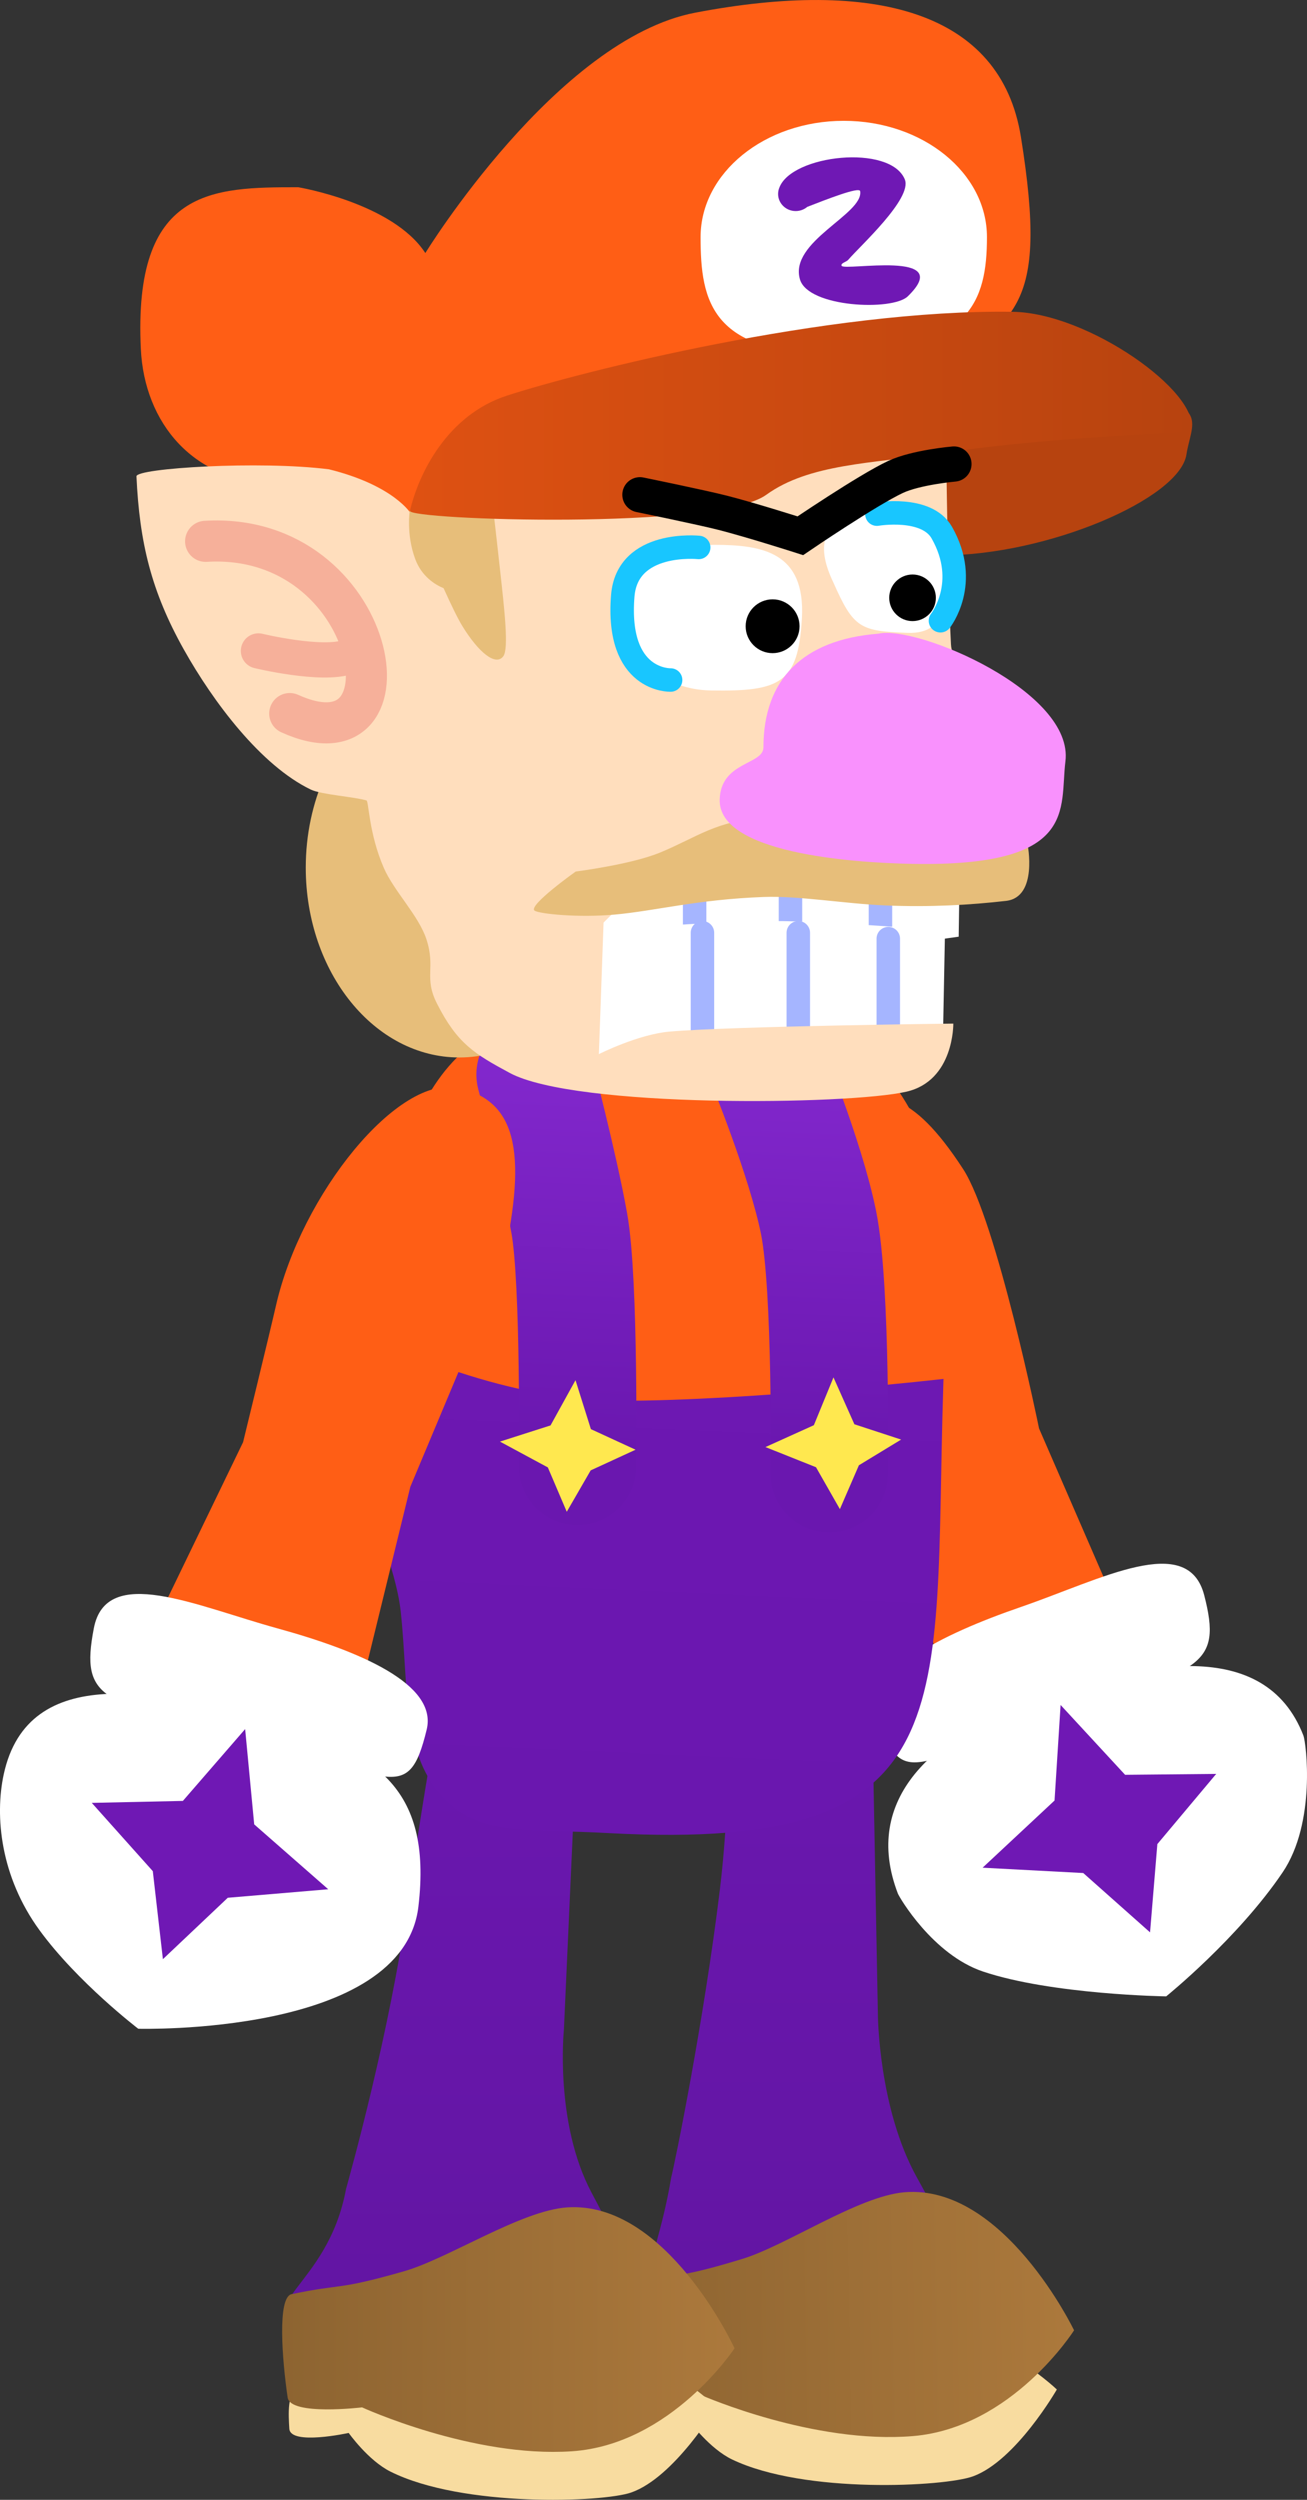 <svg version="1.1" xmlns="http://www.w3.org/2000/svg" xmlns:xlink="http://www.w3.org/1999/xlink" width="111.364" height="212.869" viewBox="0,0,111.364,212.869"><rect x="0" y="0" width="111.364" height="212.869" fill="#333333" stroke="none"/><defs><linearGradient x1="253.26" y1="211.381" x2="253.26" y2="265.404" gradientUnits="userSpaceOnUse" id="color-1"><stop offset="0" stop-color="#6a17af"/><stop offset="1" stop-color="#6215a2"/></linearGradient><linearGradient x1="239.42" y1="261.979" x2="278.215" y2="261.317" gradientUnits="userSpaceOnUse" id="color-2"><stop offset="0" stop-color="#8d6431"/><stop offset="1" stop-color="#ac793c"/></linearGradient><linearGradient x1="225.394" y1="212.468" x2="225.394" y2="266.524" gradientUnits="userSpaceOnUse" id="color-3"><stop offset="0" stop-color="#6a17af"/><stop offset="1" stop-color="#6215a2"/></linearGradient><linearGradient x1="210.512" y1="262.853" x2="249.312" y2="262.853" gradientUnits="userSpaceOnUse" id="color-4"><stop offset="0" stop-color="#8d6431"/><stop offset="1" stop-color="#ac793c"/></linearGradient><linearGradient x1="243.936" y1="151.582" x2="240.834" y2="220.709" gradientUnits="userSpaceOnUse" id="color-5"><stop offset="0" stop-color="#6f18b4"/><stop offset="1" stop-color="#6a17af"/></linearGradient><linearGradient x1="256.541" y1="154.032" x2="255.02" y2="187.915" gradientUnits="userSpaceOnUse" id="color-6"><stop offset="0" stop-color="#8328ce"/><stop offset="1" stop-color="#6a17af"/></linearGradient><linearGradient x1="234.858" y1="153.741" x2="233.336" y2="187.673" gradientUnits="userSpaceOnUse" id="color-7"><stop offset="0" stop-color="#8328ce"/><stop offset="1" stop-color="#6a17af"/></linearGradient><linearGradient x1="221.763" y1="100.049" x2="288.007" y2="100.049" gradientUnits="userSpaceOnUse" id="color-8"><stop offset="0" stop-color="#de5112"/><stop offset="1" stop-color="#b7430f"/></linearGradient></defs><g transform="translate(-186.472,-64.498)"><g data-paper-data="{&quot;isPaintingLayer&quot;:true}" fill-rule="nonzero" stroke-linejoin="miter" stroke-miterlimit="10" stroke-dasharray="" stroke-dashoffset="0" style="mix-blend-mode: normal"><g data-paper-data="{&quot;origRot&quot;:0}" stroke="none" stroke-width="0" stroke-linecap="butt"><path d="M263.666,263.145c-8.283,3.123 -10.997,3.919 -18.979,0.092c-5.437,-2.606 -2.472,-4.662 -1.028,-13.303c0.338,-1.324 2.792,-13.366 4.153,-24.546c0.794,-6.52 0.817,-14.151 0.817,-14.151l12.184,0.425l0.461,24.4c0,0 0.043,7.931 3.305,13.822c3.262,5.891 5.773,10.74 -0.914,13.261z" data-paper-data="{&quot;origPos&quot;:null}" fill="url(#color-1)"/><path d="M276.521,267.97c0,0 -3.473,6.047 -7.132,7.393c-2.398,0.882 -14.332,1.534 -20.531,-1.429c-1.924,-0.92 -3.619,-3.233 -3.619,-3.233c0,0 -4.955,1.179 -5.063,-0.274c-0.085,-1.153 -0.279,-3.113 0.787,-3.805c4.59,-2.978 15.975,-3.929 21.427,-4.388c7.485,-0.629 14.13,5.736 14.13,5.736z" data-paper-data="{&quot;origPos&quot;:null}" fill="#f8dca0"/><path d="M277.989,262.932c0,0 -5.257,8.295 -13.719,9.006c-8.462,0.711 -17.926,-3.435 -17.926,-3.435c0,0 -6.099,0.838 -6.355,-0.724c-0.53,-3.231 -1.035,-8.534 0.182,-8.811c4.491,-1.023 3.685,-0.335 9.522,-2.106c3.779,-1.146 9.9,-5.354 13.835,-5.685c8.462,-0.711 14.461,11.755 14.461,11.755z" data-paper-data="{&quot;origPos&quot;:null}" fill="url(#color-2)"/></g><g data-paper-data="{&quot;origRot&quot;:0}" stroke="none" stroke-width="0" stroke-linecap="butt"><path d="M235.734,264.449c-8.335,2.981 -15.048,2.863 -22.963,-1.099c-5.391,-2.698 1.593,-3.835 3.185,-12.45c0.361,-1.318 3.733,-13.304 5.285,-24.46c0.905,-6.505 2.198,-13.972 2.198,-13.972l12.175,0.633l-1.095,24.242c0,0 -0.807,7.918 2.355,13.864c3.161,5.945 5.589,10.837 -1.14,13.243z" data-paper-data="{&quot;origPos&quot;:null}" fill="url(#color-3)"/><path d="M247.505,269.475c0,0 -3.575,5.987 -7.257,7.27c-2.413,0.841 -14.356,1.29 -20.503,-1.779c-1.908,-0.953 -3.563,-3.295 -3.563,-3.295c0,0 -4.975,1.094 -5.058,-0.36c-0.066,-1.155 -0.226,-3.117 0.852,-3.791c4.64,-2.9 16.04,-3.656 21.499,-4.022c7.494,-0.502 14.03,5.976 14.03,5.976z" data-paper-data="{&quot;origPos&quot;:null}" fill="#f8dca0"/><path d="M249.059,264.463c0,0 -5.398,8.204 -13.87,8.771c-8.472,0.567 -17.865,-3.74 -17.865,-3.74c0,0 -6.112,0.733 -6.341,-0.832c-0.475,-3.24 -0.889,-8.551 0.332,-8.807c4.508,-0.946 3.69,-0.272 9.556,-1.943c3.798,-1.082 9.99,-5.184 13.93,-5.448c8.472,-0.567 14.258,12 14.258,12z" data-paper-data="{&quot;origPos&quot;:null}" fill="url(#color-4)"/></g><g stroke="none" stroke-linecap="butt"><g data-paper-data="{&quot;origPos&quot;:null,&quot;index&quot;:null,&quot;origRot&quot;:0}" stroke-width="0"><path d="M258.306,158.387c3.108,-0.919 5.753,-1.225 10.23,5.661c2.866,4.408 6.468,22.087 6.468,22.087l6.788,15.62l-15.246,4.697l-4.361,-16.154c0,0 -5.049,-11.463 -5.964,-14.557c-2.759,-9.335 -3.012,-15.848 2.086,-17.354z" data-paper-data="{&quot;origRot&quot;:0,&quot;origPos&quot;:null}" fill="#ff5e15"/><g data-paper-data="{&quot;origPos&quot;:null}" fill="#ffffff"><path d="M274.825,209.14c8.872,-3.071 19.407,-5.355 22.705,3.147c0.23,0.592 1.107,7.396 -1.775,11.655c-3.814,5.637 -9.918,10.554 -9.918,10.554c0,0 -9.724,-0.144 -15.604,-2.114c-4.289,-1.437 -7.141,-6.334 -7.26,-6.646c-3.081,-8.075 2.98,-13.525 11.852,-16.596z" data-paper-data="{&quot;origRot&quot;:0,&quot;origPos&quot;:null}"/><path d="M273.475,201.332c6.853,-2.362 14.211,-6.394 15.604,-0.992c1.558,6.043 -0.346,6.307 -11.641,9.89c-12.866,4.082 -14.09,7.048 -16.12,0.508c-1.185,-3.819 5.303,-7.044 12.156,-9.406z" data-paper-data="{&quot;origRot&quot;:0,&quot;origPos&quot;:null}"/></g></g><path d="M284.463,229.046l-5.691,-5.053l-8.577,-0.454l6.13,-5.72l0.516,-8.137l5.496,5.947l7.764,-0.078l-5.015,5.976z" data-paper-data="{&quot;origRot&quot;:0,&quot;index&quot;:null}" fill="#6f18b4" stroke-width="NaN"/></g><g><path d="M266.841,182.655c-0.862,27.439 2.139,39.56 -28.4,37.944c-6.939,-0.402 -10.919,0.285 -14.023,-2.842c-3.772,-3.799 -3.115,-9.656 -3.8,-16.021c-0.428,-3.978 -2.837,-8.459 -2.686,-11.819c0.641,-14.278 0.288,-26.006 8.702,-34.742c6.268,-6.509 12.604,-3.059 20.337,-2.72c14.299,0.628 20.715,3.304 19.87,30.2z" fill="url(#color-5)" stroke="none" stroke-width="0" stroke-linecap="butt"/><path d="M267.111,181.889c0,0 -16.351,1.878 -27.82,1.893c-10.519,0.014 -20.892,-5.329 -20.892,-5.329c0,0 -0.127,-17.908 7.69,-24.526c5.114,-4.33 10.703,-5.576 17.808,-5.499c7.105,0.077 14.684,3.42 18.077,7.557c8.014,9.771 5.137,25.904 5.137,25.904z" fill="#ff5e15" stroke="none" stroke-width="0" stroke-linecap="butt"/><path d="M251.61,154.607c0,0 3.498,8.478 4.613,14.021c1.114,5.543 0.908,21.358 0.908,21.358" data-paper-data="{&quot;origRot&quot;:0}" fill="none" stroke="url(#color-6)" stroke-width="10" stroke-linecap="round"/><path d="M232.063,155.992c0,0 2.025,7.719 2.917,12.676c0.892,4.956 0.7,20.691 0.7,20.691" fill="none" stroke="url(#color-7)" stroke-width="10" stroke-linecap="round"/><path d="M258.035,193.006l-2.035,-3.568l-4.306,-1.717l4.124,-1.863l1.672,-4.07l1.78,3.991l3.983,1.304l-3.598,2.187z" data-paper-data="{&quot;origRot&quot;:0,&quot;index&quot;:null}" fill="#ffe84f" stroke="none" stroke-width="NaN" stroke-linecap="butt"/><path d="M234.764,193.232l-1.612,-3.778l-4.081,-2.199l4.31,-1.378l2.127,-3.852l1.311,4.169l3.807,1.752l-3.825,1.76z" data-paper-data="{&quot;origRot&quot;:0,&quot;index&quot;:null}" fill="#ffe84f" stroke="none" stroke-width="NaN" stroke-linecap="butt"/></g><g stroke="none" stroke-linecap="butt"><g data-paper-data="{&quot;origPos&quot;:null}" stroke-width="0"><path d="M217.341,207.83l-17.962,-4.395l7.805,-16.129c0,0 2.252,-9.224 2.798,-11.616c2.165,-9.49 10.418,-19.734 15.601,-18.551c5.183,1.182 5.768,5.999 3.603,15.489l-7.752,18.477z" data-paper-data="{&quot;origRot&quot;:0,&quot;origPos&quot;:null}" fill="#ff5e15"/><g data-paper-data="{&quot;origPos&quot;:null}" fill="#ffffff"><path d="M222.123,226.85c-1.302,11.038 -23.871,10.402 -23.871,10.402c0,0 -5.179,-3.952 -8.422,-8.403c-3.321,-4.559 -3.808,-9.69 -3.044,-13.242c2.079,-9.676 13.413,-7.078 22.462,-4.572c9.048,2.506 14.09,5.51 12.875,15.816z" data-paper-data="{&quot;origRot&quot;:0,&quot;origPos&quot;:null}"/><path d="M222.828,211.778c-1.614,6.655 -3.021,3.772 -16.12,0.509c-11.498,-2.864 -13.415,-3.007 -12.241,-9.136c1.049,-5.479 8.647,-1.919 15.636,0.006c6.988,1.925 13.667,4.734 12.725,8.621z" data-paper-data="{&quot;origRot&quot;:0,&quot;origPos&quot;:null}"/></g></g><path d="M199.492,223.834l-5.201,-5.815l7.763,-0.167l5.306,-6.117l0.772,8.116l6.307,5.524l-8.558,0.724l-5.529,5.23z" data-paper-data="{&quot;origRot&quot;:0}" fill="#6f18b4" stroke-width="NaN"/></g><g><path d="M273.46,76.162c2.396,14.945 -0.492,15.794 -8.522,20.579c-11.7,6.971 -27.004,6.105 -39.501,11.519c-3.281,1.421 -11.645,-2.578 -15.221,-2.578c-7.314,0 -11.441,-5.227 -11.743,-11.453c-0.667,-13.733 6.096,-13.787 13.41,-13.787c0,0 8.049,1.334 10.83,5.605c0,0 11.198,-18.219 23.002,-20.47c15.195,-2.897 26.024,-0.147 27.745,10.585z" fill="#ff5e15" stroke="none" stroke-width="0" stroke-linecap="butt"/><path d="M231.102,153.055c-1.67,0.956 -3.532,1.49 -5.494,1.49c-7.226,0 -13.083,-7.238 -13.083,-16.167c0,-2.835 0.591,-5.499 1.628,-7.816c2.23,-4.979 21.43,19.927 16.949,22.493z" fill="#e7be7a" stroke="none" stroke-width="0" stroke-linecap="butt"/><path d="M287.566,103.187c-0.568,3.793 -11.89,8.6 -20.8,8.6c-7.18,0 -5.4,-6.755 -5.4,-10.4c0,-3.645 14.07,-2.85 21.25,-2.85c7.18,0 5.318,2.195 4.95,4.65z" fill="#b7430f" stroke="none" stroke-width="0" stroke-linecap="butt"/><g data-paper-data="{&quot;index&quot;:null}"><path d="M268.325,132.594l-0.167,11.667c0,0 -11.557,1.667 -16.5,1.667c-5.054,0 -15.333,-0.833 -15.333,-0.833v-11.167z" fill="#ffffff" stroke="none" stroke-width="0" stroke-linecap="butt"/><path d="M261.492,135.094v9.333" fill="none" stroke="#a5b5ff" stroke-width="2" stroke-linecap="round"/><path d="M253.825,135.094v9.833" fill="none" stroke="#a5b5ff" stroke-width="2" stroke-linecap="round"/><path d="M245.659,144.927v-9.5" fill="none" stroke="#a5b5ff" stroke-width="2" stroke-linecap="round"/></g><g><path d="M236.992,154.927v-11.167c0,0 10.279,-0.833 15.333,-0.833c4.943,0 14.667,0.833 14.667,0.833l-0.167,8.667z" fill="#ffffff" stroke="none" stroke-width="0" stroke-linecap="butt"/><path d="M262.159,153.76v-9.333" fill="none" stroke="#a5b5ff" stroke-width="2" stroke-linecap="round"/><path d="M254.492,153.76v-9.833" fill="none" stroke="#a5b5ff" stroke-width="2" stroke-linecap="round"/><path d="M246.325,153.427v-9.5" fill="none" stroke="#a5b5ff" stroke-width="2" stroke-linecap="round"/></g><path d="M214.5,104.46c5.589,1.387 7,3.8 7,3.8l24,-5l21.6,-0.2c0,0 0.106,10.594 0.4,16.3c0.067,1.292 0.814,0.911 1.708,2.145c0.894,1.234 1.65,2.771 2.003,2.878c4.967,1.515 5.861,3.643 5.889,5.277c0.113,6.402 -6.2,8.6 -6.2,8.6l-29.6,1.4l-3.4,3.4l-0.4,11.2c0,0 3.345,-1.688 6.024,-1.919c5.367,-0.462 24.176,-0.681 24.176,-0.681c0,0 0.08,4.865 -4,5.8c-4.934,1.131 -28.207,1.416 -33.8,-1.6c-2.997,-1.616 -4.469,-2.499 -6.194,-5.902c-1.136,-2.241 -0.099,-3.016 -0.897,-5.469c-0.66,-2.026 -2.766,-4.096 -3.634,-6.088c-1.281,-2.942 -1.279,-5.681 -1.475,-5.741c-0.992,-0.307 -3.86,-0.5 -4.74,-0.924c-4.252,-2.046 -8.315,-7.452 -10.827,-11.935c-2.763,-4.93 -3.777,-9.1 -4.033,-14.741c-0.031,-0.696 10.511,-1.348 16.4,-0.6z" fill="#ffdebd" stroke="#000000" stroke-width="0" stroke-linecap="round"/><path d="M254.798,117.14c-0.305,5.555 -1.855,6.247 -7.727,6.154c-4.114,-0.065 -6.936,-2.712 -7.172,-6.154c-0.37,-5.393 3.335,-6.247 7.45,-6.247c4.114,0 7.758,0.639 7.45,6.247z" fill="#ffffff" stroke="none" stroke-width="0" stroke-linecap="butt"/><path d="M267.291,112.407c-0.023,2.502 0.169,6.114 -3.47,5.983c-4.062,-0.146 -4.622,-0.406 -6.339,-4.287c-2.961,-6.15 3.158,-5.902 4.674,-6.077c3.766,-0.435 5.159,1.879 5.136,4.381z" data-paper-data="{&quot;index&quot;:null}" fill="#ffffff" stroke="none" stroke-width="0" stroke-linecap="butt"/><path d="M243.612,122.404c0,0 -4.664,0.171 -4.077,-7.169c0.38,-4.758 6.47,-4.121 6.47,-4.121" fill="none" stroke="#18c6ff" stroke-width="2" stroke-linecap="round"/><path d="M261.19,108.28c0,0 4.221,-0.726 5.526,1.567c2.443,4.29 -0.111,7.51 -0.111,7.51" fill="none" stroke="#18c6ff" stroke-width="2" stroke-linecap="round"/><path d="M252.302,115.533c0.634,0 1.207,0.257 1.623,0.672c0.416,0.414 0.673,0.987 0.673,1.62c0,0.633 -0.257,1.206 -0.673,1.62c-0.416,0.415 -0.989,0.672 -1.623,0.672c-0.634,0 -1.207,-0.257 -1.623,-0.672c-0.416,-0.414 -0.673,-0.987 -0.673,-1.62c0,-0.633 0.257,-1.206 0.673,-1.62c0.416,-0.415 0.989,-0.672 1.623,-0.672z" data-paper-data="{&quot;index&quot;:null}" fill="#000000" stroke="none" stroke-width="1.057" stroke-linecap="butt"/><path d="M264.226,113.419c0.548,0 1.045,0.222 1.405,0.582c0.36,0.359 0.582,0.855 0.582,1.402c0,0.548 -0.223,1.043 -0.582,1.402c-0.36,0.359 -0.856,0.582 -1.405,0.582c-0.548,0 -1.045,-0.222 -1.405,-0.582c-0.36,-0.359 -0.582,-0.855 -0.582,-1.402c0,-0.548 0.223,-1.043 0.582,-1.402c0.36,-0.359 0.856,-0.582 1.405,-0.582z" data-paper-data="{&quot;index&quot;:null}" fill="#000000" stroke="none" stroke-width="1.057" stroke-linecap="butt"/><path d="M229.358,120.379c-0.644,0.865 -2.089,-0.298 -3.474,-2.541c-0.407,-0.66 -0.992,-1.87 -1.615,-3.253c-0.693,-0.282 -1.869,-0.984 -2.422,-2.492c-0.784,-2.135 -0.459,-4.124 -0.459,-4.124l6.803,-2.758c0,0 0.461,3.934 0.888,7.809c0.372,3.378 0.759,6.712 0.279,7.358z" fill="#e7be7a" stroke="#000000" stroke-width="0" stroke-linecap="round"/><path d="M232.025,142.045c-0.613,-0.413 3.5,-3.333 3.5,-3.333c0,0 4.693,-0.59 7.188,-1.615c3.058,-1.257 4.987,-2.833 8.812,-2.885c3.299,-0.045 22.5,2.167 22.5,2.167c0,0 0.916,4.518 -1.833,4.833c-3.036,0.348 -6.498,0.551 -10.343,0.384c-3.459,-0.15 -7.293,-0.829 -10.318,-0.717c-5.674,0.212 -9.199,1.182 -12.658,1.497c-3.126,0.285 -6.441,-0.057 -6.848,-0.332z" fill="#e7be7a" stroke="#000000" stroke-width="0" stroke-linecap="round"/><path d="M203.992,110.594c14.815,-0.888 18.255,19.687 7.167,14.667" fill="none" stroke="#f6b09a" stroke-width="3.5" stroke-linecap="round"/><path d="M216.159,120.427c-2.254,0.811 -7.667,-0.5 -7.667,-0.5" fill="none" stroke="#f6b09a" stroke-width="3" stroke-linecap="round"/><path d="M270.566,84.687c0,5.468 -1.463,9.581 -12.2,9.9c-11.335,0.337 -12.2,-4.432 -12.2,-9.9c0,-5.468 5.462,-9.9 12.2,-9.9c6.738,0 12.2,4.432 12.2,9.9z" fill="#ffffff" stroke="none" stroke-width="0" stroke-linecap="butt"/><path d="M287.966,101.087c-0.101,0.436 -10.226,0.352 -21.608,2.045c-5.575,0.829 -10.951,0.86 -14.599,3.502c-4.198,3.04 -30.537,2.138 -30.356,1.362c0.739,-3.174 3.169,-8.154 8.264,-9.809c6.157,-2 27.295,-7.38 43.102,-7.138c6.462,0.099 15.937,6.865 15.198,10.038z" fill="url(#color-8)" stroke="none" stroke-width="0" stroke-linecap="butt"/><path d="M263.568,79.779c0.666,1.626 -3.869,5.719 -4.818,6.84c-0.164,0.194 -0.672,0.281 -0.569,0.511c0.213,0.476 9.78,-1.41 5.639,2.603c-1.305,1.265 -8.469,0.947 -9.183,-1.43c-0.972,-3.235 5.442,-5.571 5.125,-7.526c-0.066,-0.408 -2.924,0.726 -4.507,1.337c-0.264,0.223 -0.608,0.357 -0.985,0.357c-0.828,0 -1.5,-0.651 -1.5,-1.454c0,-0.187 0.036,-0.366 0.103,-0.53c1.031,-2.814 9.451,-3.747 10.696,-0.709z" fill="#6f18b4" stroke="none" stroke-width="0.5" stroke-linecap="butt"/><g fill="#f991fd" stroke="none" stroke-width="0" stroke-linecap="butt"><path d="M277.249,129.362c-0.49,4.036 1.105,8.943 -12.986,8.698c-5.451,-0.095 -16.572,-0.969 -16.469,-5.462c0.075,-3.263 3.728,-2.963 3.728,-4.462c0,-5.751 3.325,-9.174 9.801,-9.678c3.31,-0.735 16.71,4.937 15.926,10.903z" data-paper-data="{&quot;origPos&quot;:null}"/></g><path d="M267.754,104.011c0,0 -3.218,0.28 -4.966,1.096c-2.403,1.121 -8.122,5.012 -8.122,5.012c0,0 -4.101,-1.313 -6.603,-1.952c-1.866,-0.476 -7.067,-1.538 -7.067,-1.538" fill="none" stroke="#000000" stroke-width="3" stroke-linecap="round"/></g></g></g></svg>